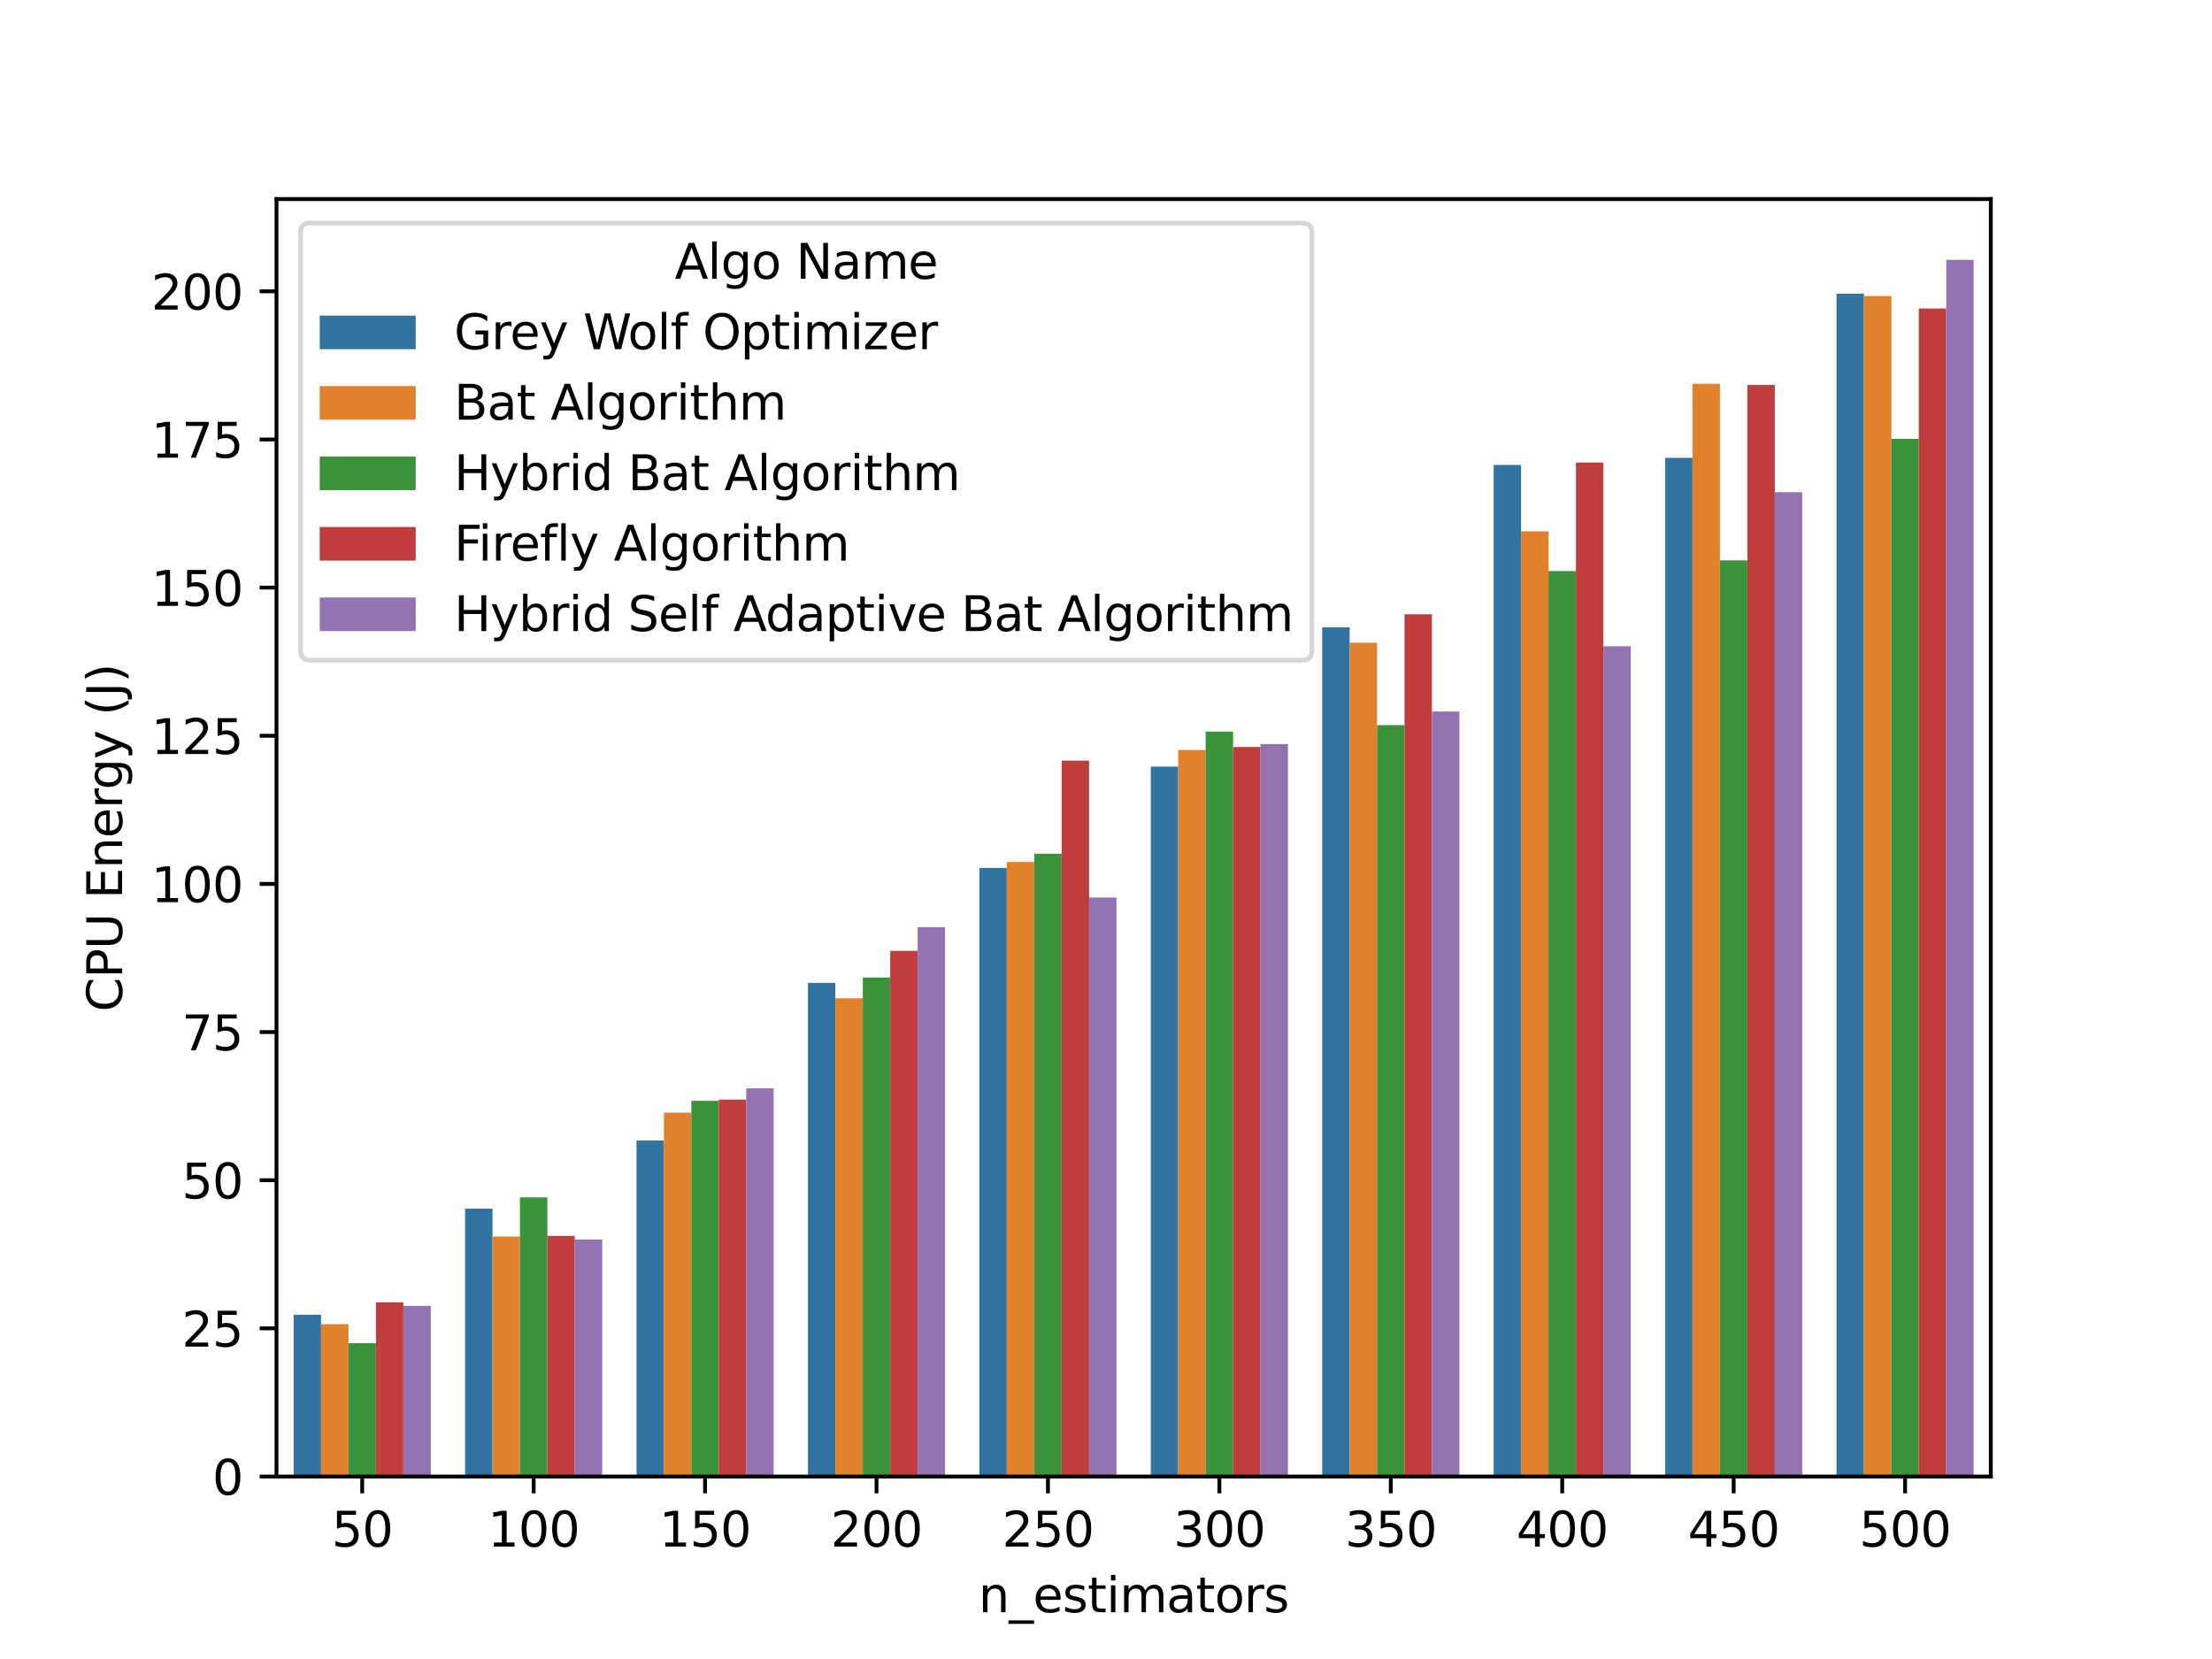 <?xml version="1.0" encoding="utf-8" standalone="no"?>
<!DOCTYPE svg PUBLIC "-//W3C//DTD SVG 1.1//EN"
  "http://www.w3.org/Graphics/SVG/1.1/DTD/svg11.dtd">
<svg xmlns:xlink="http://www.w3.org/1999/xlink" width="460.8pt" height="345.6pt" viewBox="0 0 460.8 345.6" xmlns="http://www.w3.org/2000/svg" version="1.1">
 <defs>
  <style type="text/css">*{stroke-linejoin: round; stroke-linecap: butt}</style>
 </defs>
 <g id="figure_1">
  <g id="patch_1">
   <path d="M 0 345.6 
L 460.8 345.6 
L 460.8 0 
L 0 0 
z
" style="fill: #ffffff"/>
  </g>
  <g id="axes_1">
   <g id="patch_2">
    <path d="M 57.6 307.584 
L 414.72 307.584 
L 414.72 41.472 
L 57.6 41.472 
z
" style="fill: #ffffff"/>
   </g>
   <g id="patch_3">
    <path d="M 61.171 307.584 
L 66.885 307.584 
L 66.885 273.883 
L 61.171 273.883 
z
" clip-path="url(#pe32f6e8636)" style="fill: #3274a1"/>
   </g>
   <g id="patch_4">
    <path d="M 96.883 307.584 
L 102.597 307.584 
L 102.597 251.785 
L 96.883 251.785 
z
" clip-path="url(#pe32f6e8636)" style="fill: #3274a1"/>
   </g>
   <g id="patch_5">
    <path d="M 132.595 307.584 
L 138.309 307.584 
L 138.309 237.589 
L 132.595 237.589 
z
" clip-path="url(#pe32f6e8636)" style="fill: #3274a1"/>
   </g>
   <g id="patch_6">
    <path d="M 168.307 307.584 
L 174.021 307.584 
L 174.021 204.751 
L 168.307 204.751 
z
" clip-path="url(#pe32f6e8636)" style="fill: #3274a1"/>
   </g>
   <g id="patch_7">
    <path d="M 204.019 307.584 
L 209.733 307.584 
L 209.733 180.802 
L 204.019 180.802 
z
" clip-path="url(#pe32f6e8636)" style="fill: #3274a1"/>
   </g>
   <g id="patch_8">
    <path d="M 239.731 307.584 
L 245.445 307.584 
L 245.445 159.693 
L 239.731 159.693 
z
" clip-path="url(#pe32f6e8636)" style="fill: #3274a1"/>
   </g>
   <g id="patch_9">
    <path d="M 275.443 307.584 
L 281.157 307.584 
L 281.157 130.682 
L 275.443 130.682 
z
" clip-path="url(#pe32f6e8636)" style="fill: #3274a1"/>
   </g>
   <g id="patch_10">
    <path d="M 311.155 307.584 
L 316.869 307.584 
L 316.869 96.857 
L 311.155 96.857 
z
" clip-path="url(#pe32f6e8636)" style="fill: #3274a1"/>
   </g>
   <g id="patch_11">
    <path d="M 346.867 307.584 
L 352.581 307.584 
L 352.581 95.376 
L 346.867 95.376 
z
" clip-path="url(#pe32f6e8636)" style="fill: #3274a1"/>
   </g>
   <g id="patch_12">
    <path d="M 382.579 307.584 
L 388.293 307.584 
L 388.293 61.181 
L 382.579 61.181 
z
" clip-path="url(#pe32f6e8636)" style="fill: #3274a1"/>
   </g>
   <g id="patch_13">
    <path d="M 66.885 307.584 
L 72.599 307.584 
L 72.599 275.858 
L 66.885 275.858 
z
" clip-path="url(#pe32f6e8636)" style="fill: #e1812c"/>
   </g>
   <g id="patch_14">
    <path d="M 102.597 307.584 
L 108.311 307.584 
L 108.311 257.587 
L 102.597 257.587 
z
" clip-path="url(#pe32f6e8636)" style="fill: #e1812c"/>
   </g>
   <g id="patch_15">
    <path d="M 138.309 307.584 
L 144.023 307.584 
L 144.023 231.787 
L 138.309 231.787 
z
" clip-path="url(#pe32f6e8636)" style="fill: #e1812c"/>
   </g>
   <g id="patch_16">
    <path d="M 174.021 307.584 
L 179.735 307.584 
L 179.735 207.961 
L 174.021 207.961 
z
" clip-path="url(#pe32f6e8636)" style="fill: #e1812c"/>
   </g>
   <g id="patch_17">
    <path d="M 209.733 307.584 
L 215.447 307.584 
L 215.447 179.568 
L 209.733 179.568 
z
" clip-path="url(#pe32f6e8636)" style="fill: #e1812c"/>
   </g>
   <g id="patch_18">
    <path d="M 245.445 307.584 
L 251.159 307.584 
L 251.159 156.236 
L 245.445 156.236 
z
" clip-path="url(#pe32f6e8636)" style="fill: #e1812c"/>
   </g>
   <g id="patch_19">
    <path d="M 281.157 307.584 
L 286.871 307.584 
L 286.871 133.892 
L 281.157 133.892 
z
" clip-path="url(#pe32f6e8636)" style="fill: #e1812c"/>
   </g>
   <g id="patch_20">
    <path d="M 316.869 307.584 
L 322.583 307.584 
L 322.583 110.683 
L 316.869 110.683 
z
" clip-path="url(#pe32f6e8636)" style="fill: #e1812c"/>
   </g>
   <g id="patch_21">
    <path d="M 352.581 307.584 
L 358.295 307.584 
L 358.295 79.945 
L 352.581 79.945 
z
" clip-path="url(#pe32f6e8636)" style="fill: #e1812c"/>
   </g>
   <g id="patch_22">
    <path d="M 388.293 307.584 
L 394.007 307.584 
L 394.007 61.674 
L 388.293 61.674 
z
" clip-path="url(#pe32f6e8636)" style="fill: #e1812c"/>
   </g>
   <g id="patch_23">
    <path d="M 72.599 307.584 
L 78.313 307.584 
L 78.313 279.808 
L 72.599 279.808 
z
" clip-path="url(#pe32f6e8636)" style="fill: #3a923a"/>
   </g>
   <g id="patch_24">
    <path d="M 108.311 307.584 
L 114.025 307.584 
L 114.025 249.44 
L 108.311 249.44 
z
" clip-path="url(#pe32f6e8636)" style="fill: #3a923a"/>
   </g>
   <g id="patch_25">
    <path d="M 144.023 307.584 
L 149.737 307.584 
L 149.737 229.318 
L 144.023 229.318 
z
" clip-path="url(#pe32f6e8636)" style="fill: #3a923a"/>
   </g>
   <g id="patch_26">
    <path d="M 179.735 307.584 
L 185.449 307.584 
L 185.449 203.64 
L 179.735 203.64 
z
" clip-path="url(#pe32f6e8636)" style="fill: #3a923a"/>
   </g>
   <g id="patch_27">
    <path d="M 215.447 307.584 
L 221.161 307.584 
L 221.161 177.84 
L 215.447 177.84 
z
" clip-path="url(#pe32f6e8636)" style="fill: #3a923a"/>
   </g>
   <g id="patch_28">
    <path d="M 251.159 307.584 
L 256.873 307.584 
L 256.873 152.409 
L 251.159 152.409 
z
" clip-path="url(#pe32f6e8636)" style="fill: #3a923a"/>
   </g>
   <g id="patch_29">
    <path d="M 286.871 307.584 
L 292.585 307.584 
L 292.585 151.051 
L 286.871 151.051 
z
" clip-path="url(#pe32f6e8636)" style="fill: #3a923a"/>
   </g>
   <g id="patch_30">
    <path d="M 322.583 307.584 
L 328.297 307.584 
L 328.297 118.955 
L 322.583 118.955 
z
" clip-path="url(#pe32f6e8636)" style="fill: #3a923a"/>
   </g>
   <g id="patch_31">
    <path d="M 358.295 307.584 
L 364.009 307.584 
L 364.009 116.732 
L 358.295 116.732 
z
" clip-path="url(#pe32f6e8636)" style="fill: #3a923a"/>
   </g>
   <g id="patch_32">
    <path d="M 394.007 307.584 
L 399.721 307.584 
L 399.721 91.425 
L 394.007 91.425 
z
" clip-path="url(#pe32f6e8636)" style="fill: #3a923a"/>
   </g>
   <g id="patch_33">
    <path d="M 78.313 307.584 
L 84.027 307.584 
L 84.027 271.29 
L 78.313 271.29 
z
" clip-path="url(#pe32f6e8636)" style="fill: #c03d3e"/>
   </g>
   <g id="patch_34">
    <path d="M 114.025 307.584 
L 119.739 307.584 
L 119.739 257.464 
L 114.025 257.464 
z
" clip-path="url(#pe32f6e8636)" style="fill: #c03d3e"/>
   </g>
   <g id="patch_35">
    <path d="M 149.737 307.584 
L 155.451 307.584 
L 155.451 229.071 
L 149.737 229.071 
z
" clip-path="url(#pe32f6e8636)" style="fill: #c03d3e"/>
   </g>
   <g id="patch_36">
    <path d="M 185.449 307.584 
L 191.163 307.584 
L 191.163 198.085 
L 185.449 198.085 
z
" clip-path="url(#pe32f6e8636)" style="fill: #c03d3e"/>
   </g>
   <g id="patch_37">
    <path d="M 221.161 307.584 
L 226.875 307.584 
L 226.875 158.458 
L 221.161 158.458 
z
" clip-path="url(#pe32f6e8636)" style="fill: #c03d3e"/>
   </g>
   <g id="patch_38">
    <path d="M 256.873 307.584 
L 262.587 307.584 
L 262.587 155.619 
L 256.873 155.619 
z
" clip-path="url(#pe32f6e8636)" style="fill: #c03d3e"/>
   </g>
   <g id="patch_39">
    <path d="M 292.585 307.584 
L 298.299 307.584 
L 298.299 127.966 
L 292.585 127.966 
z
" clip-path="url(#pe32f6e8636)" style="fill: #c03d3e"/>
   </g>
   <g id="patch_40">
    <path d="M 328.297 307.584 
L 334.011 307.584 
L 334.011 96.363 
L 328.297 96.363 
z
" clip-path="url(#pe32f6e8636)" style="fill: #c03d3e"/>
   </g>
   <g id="patch_41">
    <path d="M 364.009 307.584 
L 369.723 307.584 
L 369.723 80.192 
L 364.009 80.192 
z
" clip-path="url(#pe32f6e8636)" style="fill: #c03d3e"/>
   </g>
   <g id="patch_42">
    <path d="M 399.721 307.584 
L 405.435 307.584 
L 405.435 64.267 
L 399.721 64.267 
z
" clip-path="url(#pe32f6e8636)" style="fill: #c03d3e"/>
   </g>
   <g id="patch_43">
    <path d="M 84.027 307.584 
L 89.741 307.584 
L 89.741 272.031 
L 84.027 272.031 
z
" clip-path="url(#pe32f6e8636)" style="fill: #9372b2"/>
   </g>
   <g id="patch_44">
    <path d="M 119.739 307.584 
L 125.453 307.584 
L 125.453 258.205 
L 119.739 258.205 
z
" clip-path="url(#pe32f6e8636)" style="fill: #9372b2"/>
   </g>
   <g id="patch_45">
    <path d="M 155.451 307.584 
L 161.165 307.584 
L 161.165 226.725 
L 155.451 226.725 
z
" clip-path="url(#pe32f6e8636)" style="fill: #9372b2"/>
   </g>
   <g id="patch_46">
    <path d="M 191.163 307.584 
L 196.877 307.584 
L 196.877 193.147 
L 191.163 193.147 
z
" clip-path="url(#pe32f6e8636)" style="fill: #9372b2"/>
   </g>
   <g id="patch_47">
    <path d="M 226.875 307.584 
L 232.589 307.584 
L 232.589 186.975 
L 226.875 186.975 
z
" clip-path="url(#pe32f6e8636)" style="fill: #9372b2"/>
   </g>
   <g id="patch_48">
    <path d="M 262.587 307.584 
L 268.301 307.584 
L 268.301 155.002 
L 262.587 155.002 
z
" clip-path="url(#pe32f6e8636)" style="fill: #9372b2"/>
   </g>
   <g id="patch_49">
    <path d="M 298.299 307.584 
L 304.013 307.584 
L 304.013 148.212 
L 298.299 148.212 
z
" clip-path="url(#pe32f6e8636)" style="fill: #9372b2"/>
   </g>
   <g id="patch_50">
    <path d="M 334.011 307.584 
L 339.725 307.584 
L 339.725 134.632 
L 334.011 134.632 
z
" clip-path="url(#pe32f6e8636)" style="fill: #9372b2"/>
   </g>
   <g id="patch_51">
    <path d="M 369.723 307.584 
L 375.437 307.584 
L 375.437 102.536 
L 369.723 102.536 
z
" clip-path="url(#pe32f6e8636)" style="fill: #9372b2"/>
   </g>
   <g id="patch_52">
    <path d="M 405.435 307.584 
L 411.149 307.584 
L 411.149 54.144 
L 405.435 54.144 
z
" clip-path="url(#pe32f6e8636)" style="fill: #9372b2"/>
   </g>
   <g id="matplotlib.axis_1">
    <g id="xtick_1">
     <g id="line2d_1">
      <defs>
       <path id="m58fee58231" d="M 0 0 
L 0 3.5 
" style="stroke: #000000; stroke-width: 0.8"/>
      </defs>
      <g>
       <use xlink:href="#m58fee58231" x="75.456" y="307.584" style="stroke: #000000; stroke-width: 0.8"/>
      </g>
     </g>
     <g id="text_1">
      <!-- 50 -->
      <g transform="translate(69.094 322.182)scale(0.1 -0.1)">
       <defs>
        <path id="DejaVuSans-35" d="M 691 4666 
L 3169 4666 
L 3169 4134 
L 1269 4134 
L 1269 2991 
Q 1406 3038 1543 3061 
Q 1681 3084 1819 3084 
Q 2600 3084 3056 2656 
Q 3513 2228 3513 1497 
Q 3513 744 3044 326 
Q 2575 -91 1722 -91 
Q 1428 -91 1123 -41 
Q 819 9 494 109 
L 494 744 
Q 775 591 1075 516 
Q 1375 441 1709 441 
Q 2250 441 2565 725 
Q 2881 1009 2881 1497 
Q 2881 1984 2565 2268 
Q 2250 2553 1709 2553 
Q 1456 2553 1204 2497 
Q 953 2441 691 2322 
L 691 4666 
z
" transform="scale(0.016)"/>
        <path id="DejaVuSans-30" d="M 2034 4250 
Q 1547 4250 1301 3770 
Q 1056 3291 1056 2328 
Q 1056 1369 1301 889 
Q 1547 409 2034 409 
Q 2525 409 2770 889 
Q 3016 1369 3016 2328 
Q 3016 3291 2770 3770 
Q 2525 4250 2034 4250 
z
M 2034 4750 
Q 2819 4750 3233 4129 
Q 3647 3509 3647 2328 
Q 3647 1150 3233 529 
Q 2819 -91 2034 -91 
Q 1250 -91 836 529 
Q 422 1150 422 2328 
Q 422 3509 836 4129 
Q 1250 4750 2034 4750 
z
" transform="scale(0.016)"/>
       </defs>
       <use xlink:href="#DejaVuSans-35"/>
       <use xlink:href="#DejaVuSans-30" x="63.623"/>
      </g>
     </g>
    </g>
    <g id="xtick_2">
     <g id="line2d_2">
      <g>
       <use xlink:href="#m58fee58231" x="111.168" y="307.584" style="stroke: #000000; stroke-width: 0.8"/>
      </g>
     </g>
     <g id="text_2">
      <!-- 100 -->
      <g transform="translate(101.624 322.182)scale(0.1 -0.1)">
       <defs>
        <path id="DejaVuSans-31" d="M 794 531 
L 1825 531 
L 1825 4091 
L 703 3866 
L 703 4441 
L 1819 4666 
L 2450 4666 
L 2450 531 
L 3481 531 
L 3481 0 
L 794 0 
L 794 531 
z
" transform="scale(0.016)"/>
       </defs>
       <use xlink:href="#DejaVuSans-31"/>
       <use xlink:href="#DejaVuSans-30" x="63.623"/>
       <use xlink:href="#DejaVuSans-30" x="127.246"/>
      </g>
     </g>
    </g>
    <g id="xtick_3">
     <g id="line2d_3">
      <g>
       <use xlink:href="#m58fee58231" x="146.88" y="307.584" style="stroke: #000000; stroke-width: 0.8"/>
      </g>
     </g>
     <g id="text_3">
      <!-- 150 -->
      <g transform="translate(137.336 322.182)scale(0.1 -0.1)">
       <use xlink:href="#DejaVuSans-31"/>
       <use xlink:href="#DejaVuSans-35" x="63.623"/>
       <use xlink:href="#DejaVuSans-30" x="127.246"/>
      </g>
     </g>
    </g>
    <g id="xtick_4">
     <g id="line2d_4">
      <g>
       <use xlink:href="#m58fee58231" x="182.592" y="307.584" style="stroke: #000000; stroke-width: 0.8"/>
      </g>
     </g>
     <g id="text_4">
      <!-- 200 -->
      <g transform="translate(173.048 322.182)scale(0.1 -0.1)">
       <defs>
        <path id="DejaVuSans-32" d="M 1228 531 
L 3431 531 
L 3431 0 
L 469 0 
L 469 531 
Q 828 903 1448 1529 
Q 2069 2156 2228 2338 
Q 2531 2678 2651 2914 
Q 2772 3150 2772 3378 
Q 2772 3750 2511 3984 
Q 2250 4219 1831 4219 
Q 1534 4219 1204 4116 
Q 875 4013 500 3803 
L 500 4441 
Q 881 4594 1212 4672 
Q 1544 4750 1819 4750 
Q 2544 4750 2975 4387 
Q 3406 4025 3406 3419 
Q 3406 3131 3298 2873 
Q 3191 2616 2906 2266 
Q 2828 2175 2409 1742 
Q 1991 1309 1228 531 
z
" transform="scale(0.016)"/>
       </defs>
       <use xlink:href="#DejaVuSans-32"/>
       <use xlink:href="#DejaVuSans-30" x="63.623"/>
       <use xlink:href="#DejaVuSans-30" x="127.246"/>
      </g>
     </g>
    </g>
    <g id="xtick_5">
     <g id="line2d_5">
      <g>
       <use xlink:href="#m58fee58231" x="218.304" y="307.584" style="stroke: #000000; stroke-width: 0.8"/>
      </g>
     </g>
     <g id="text_5">
      <!-- 250 -->
      <g transform="translate(208.76 322.182)scale(0.1 -0.1)">
       <use xlink:href="#DejaVuSans-32"/>
       <use xlink:href="#DejaVuSans-35" x="63.623"/>
       <use xlink:href="#DejaVuSans-30" x="127.246"/>
      </g>
     </g>
    </g>
    <g id="xtick_6">
     <g id="line2d_6">
      <g>
       <use xlink:href="#m58fee58231" x="254.016" y="307.584" style="stroke: #000000; stroke-width: 0.8"/>
      </g>
     </g>
     <g id="text_6">
      <!-- 300 -->
      <g transform="translate(244.472 322.182)scale(0.1 -0.1)">
       <defs>
        <path id="DejaVuSans-33" d="M 2597 2516 
Q 3050 2419 3304 2112 
Q 3559 1806 3559 1356 
Q 3559 666 3084 287 
Q 2609 -91 1734 -91 
Q 1441 -91 1130 -33 
Q 819 25 488 141 
L 488 750 
Q 750 597 1062 519 
Q 1375 441 1716 441 
Q 2309 441 2620 675 
Q 2931 909 2931 1356 
Q 2931 1769 2642 2001 
Q 2353 2234 1838 2234 
L 1294 2234 
L 1294 2753 
L 1863 2753 
Q 2328 2753 2575 2939 
Q 2822 3125 2822 3475 
Q 2822 3834 2567 4026 
Q 2313 4219 1838 4219 
Q 1578 4219 1281 4162 
Q 984 4106 628 3988 
L 628 4550 
Q 988 4650 1302 4700 
Q 1616 4750 1894 4750 
Q 2613 4750 3031 4423 
Q 3450 4097 3450 3541 
Q 3450 3153 3228 2886 
Q 3006 2619 2597 2516 
z
" transform="scale(0.016)"/>
       </defs>
       <use xlink:href="#DejaVuSans-33"/>
       <use xlink:href="#DejaVuSans-30" x="63.623"/>
       <use xlink:href="#DejaVuSans-30" x="127.246"/>
      </g>
     </g>
    </g>
    <g id="xtick_7">
     <g id="line2d_7">
      <g>
       <use xlink:href="#m58fee58231" x="289.728" y="307.584" style="stroke: #000000; stroke-width: 0.8"/>
      </g>
     </g>
     <g id="text_7">
      <!-- 350 -->
      <g transform="translate(280.184 322.182)scale(0.1 -0.1)">
       <use xlink:href="#DejaVuSans-33"/>
       <use xlink:href="#DejaVuSans-35" x="63.623"/>
       <use xlink:href="#DejaVuSans-30" x="127.246"/>
      </g>
     </g>
    </g>
    <g id="xtick_8">
     <g id="line2d_8">
      <g>
       <use xlink:href="#m58fee58231" x="325.44" y="307.584" style="stroke: #000000; stroke-width: 0.8"/>
      </g>
     </g>
     <g id="text_8">
      <!-- 400 -->
      <g transform="translate(315.896 322.182)scale(0.1 -0.1)">
       <defs>
        <path id="DejaVuSans-34" d="M 2419 4116 
L 825 1625 
L 2419 1625 
L 2419 4116 
z
M 2253 4666 
L 3047 4666 
L 3047 1625 
L 3713 1625 
L 3713 1100 
L 3047 1100 
L 3047 0 
L 2419 0 
L 2419 1100 
L 313 1100 
L 313 1709 
L 2253 4666 
z
" transform="scale(0.016)"/>
       </defs>
       <use xlink:href="#DejaVuSans-34"/>
       <use xlink:href="#DejaVuSans-30" x="63.623"/>
       <use xlink:href="#DejaVuSans-30" x="127.246"/>
      </g>
     </g>
    </g>
    <g id="xtick_9">
     <g id="line2d_9">
      <g>
       <use xlink:href="#m58fee58231" x="361.152" y="307.584" style="stroke: #000000; stroke-width: 0.8"/>
      </g>
     </g>
     <g id="text_9">
      <!-- 450 -->
      <g transform="translate(351.608 322.182)scale(0.1 -0.1)">
       <use xlink:href="#DejaVuSans-34"/>
       <use xlink:href="#DejaVuSans-35" x="63.623"/>
       <use xlink:href="#DejaVuSans-30" x="127.246"/>
      </g>
     </g>
    </g>
    <g id="xtick_10">
     <g id="line2d_10">
      <g>
       <use xlink:href="#m58fee58231" x="396.864" y="307.584" style="stroke: #000000; stroke-width: 0.8"/>
      </g>
     </g>
     <g id="text_10">
      <!-- 500 -->
      <g transform="translate(387.32 322.182)scale(0.1 -0.1)">
       <use xlink:href="#DejaVuSans-35"/>
       <use xlink:href="#DejaVuSans-30" x="63.623"/>
       <use xlink:href="#DejaVuSans-30" x="127.246"/>
      </g>
     </g>
    </g>
    <g id="text_11">
     <!-- n_estimators -->
     <g transform="translate(203.847 335.861)scale(0.1 -0.1)">
      <defs>
       <path id="DejaVuSans-6e" d="M 3513 2113 
L 3513 0 
L 2938 0 
L 2938 2094 
Q 2938 2591 2744 2837 
Q 2550 3084 2163 3084 
Q 1697 3084 1428 2787 
Q 1159 2491 1159 1978 
L 1159 0 
L 581 0 
L 581 3500 
L 1159 3500 
L 1159 2956 
Q 1366 3272 1645 3428 
Q 1925 3584 2291 3584 
Q 2894 3584 3203 3211 
Q 3513 2838 3513 2113 
z
" transform="scale(0.016)"/>
       <path id="DejaVuSans-5f" d="M 3263 -1063 
L 3263 -1509 
L -63 -1509 
L -63 -1063 
L 3263 -1063 
z
" transform="scale(0.016)"/>
       <path id="DejaVuSans-65" d="M 3597 1894 
L 3597 1613 
L 953 1613 
Q 991 1019 1311 708 
Q 1631 397 2203 397 
Q 2534 397 2845 478 
Q 3156 559 3463 722 
L 3463 178 
Q 3153 47 2828 -22 
Q 2503 -91 2169 -91 
Q 1331 -91 842 396 
Q 353 884 353 1716 
Q 353 2575 817 3079 
Q 1281 3584 2069 3584 
Q 2775 3584 3186 3129 
Q 3597 2675 3597 1894 
z
M 3022 2063 
Q 3016 2534 2758 2815 
Q 2500 3097 2075 3097 
Q 1594 3097 1305 2825 
Q 1016 2553 972 2059 
L 3022 2063 
z
" transform="scale(0.016)"/>
       <path id="DejaVuSans-73" d="M 2834 3397 
L 2834 2853 
Q 2591 2978 2328 3040 
Q 2066 3103 1784 3103 
Q 1356 3103 1142 2972 
Q 928 2841 928 2578 
Q 928 2378 1081 2264 
Q 1234 2150 1697 2047 
L 1894 2003 
Q 2506 1872 2764 1633 
Q 3022 1394 3022 966 
Q 3022 478 2636 193 
Q 2250 -91 1575 -91 
Q 1294 -91 989 -36 
Q 684 19 347 128 
L 347 722 
Q 666 556 975 473 
Q 1284 391 1588 391 
Q 1994 391 2212 530 
Q 2431 669 2431 922 
Q 2431 1156 2273 1281 
Q 2116 1406 1581 1522 
L 1381 1569 
Q 847 1681 609 1914 
Q 372 2147 372 2553 
Q 372 3047 722 3315 
Q 1072 3584 1716 3584 
Q 2034 3584 2315 3537 
Q 2597 3491 2834 3397 
z
" transform="scale(0.016)"/>
       <path id="DejaVuSans-74" d="M 1172 4494 
L 1172 3500 
L 2356 3500 
L 2356 3053 
L 1172 3053 
L 1172 1153 
Q 1172 725 1289 603 
Q 1406 481 1766 481 
L 2356 481 
L 2356 0 
L 1766 0 
Q 1100 0 847 248 
Q 594 497 594 1153 
L 594 3053 
L 172 3053 
L 172 3500 
L 594 3500 
L 594 4494 
L 1172 4494 
z
" transform="scale(0.016)"/>
       <path id="DejaVuSans-69" d="M 603 3500 
L 1178 3500 
L 1178 0 
L 603 0 
L 603 3500 
z
M 603 4863 
L 1178 4863 
L 1178 4134 
L 603 4134 
L 603 4863 
z
" transform="scale(0.016)"/>
       <path id="DejaVuSans-6d" d="M 3328 2828 
Q 3544 3216 3844 3400 
Q 4144 3584 4550 3584 
Q 5097 3584 5394 3201 
Q 5691 2819 5691 2113 
L 5691 0 
L 5113 0 
L 5113 2094 
Q 5113 2597 4934 2840 
Q 4756 3084 4391 3084 
Q 3944 3084 3684 2787 
Q 3425 2491 3425 1978 
L 3425 0 
L 2847 0 
L 2847 2094 
Q 2847 2600 2669 2842 
Q 2491 3084 2119 3084 
Q 1678 3084 1418 2786 
Q 1159 2488 1159 1978 
L 1159 0 
L 581 0 
L 581 3500 
L 1159 3500 
L 1159 2956 
Q 1356 3278 1631 3431 
Q 1906 3584 2284 3584 
Q 2666 3584 2933 3390 
Q 3200 3197 3328 2828 
z
" transform="scale(0.016)"/>
       <path id="DejaVuSans-61" d="M 2194 1759 
Q 1497 1759 1228 1600 
Q 959 1441 959 1056 
Q 959 750 1161 570 
Q 1363 391 1709 391 
Q 2188 391 2477 730 
Q 2766 1069 2766 1631 
L 2766 1759 
L 2194 1759 
z
M 3341 1997 
L 3341 0 
L 2766 0 
L 2766 531 
Q 2569 213 2275 61 
Q 1981 -91 1556 -91 
Q 1019 -91 701 211 
Q 384 513 384 1019 
Q 384 1609 779 1909 
Q 1175 2209 1959 2209 
L 2766 2209 
L 2766 2266 
Q 2766 2663 2505 2880 
Q 2244 3097 1772 3097 
Q 1472 3097 1187 3025 
Q 903 2953 641 2809 
L 641 3341 
Q 956 3463 1253 3523 
Q 1550 3584 1831 3584 
Q 2591 3584 2966 3190 
Q 3341 2797 3341 1997 
z
" transform="scale(0.016)"/>
       <path id="DejaVuSans-6f" d="M 1959 3097 
Q 1497 3097 1228 2736 
Q 959 2375 959 1747 
Q 959 1119 1226 758 
Q 1494 397 1959 397 
Q 2419 397 2687 759 
Q 2956 1122 2956 1747 
Q 2956 2369 2687 2733 
Q 2419 3097 1959 3097 
z
M 1959 3584 
Q 2709 3584 3137 3096 
Q 3566 2609 3566 1747 
Q 3566 888 3137 398 
Q 2709 -91 1959 -91 
Q 1206 -91 779 398 
Q 353 888 353 1747 
Q 353 2609 779 3096 
Q 1206 3584 1959 3584 
z
" transform="scale(0.016)"/>
       <path id="DejaVuSans-72" d="M 2631 2963 
Q 2534 3019 2420 3045 
Q 2306 3072 2169 3072 
Q 1681 3072 1420 2755 
Q 1159 2438 1159 1844 
L 1159 0 
L 581 0 
L 581 3500 
L 1159 3500 
L 1159 2956 
Q 1341 3275 1631 3429 
Q 1922 3584 2338 3584 
Q 2397 3584 2469 3576 
Q 2541 3569 2628 3553 
L 2631 2963 
z
" transform="scale(0.016)"/>
      </defs>
      <use xlink:href="#DejaVuSans-6e"/>
      <use xlink:href="#DejaVuSans-5f" x="63.379"/>
      <use xlink:href="#DejaVuSans-65" x="113.379"/>
      <use xlink:href="#DejaVuSans-73" x="174.902"/>
      <use xlink:href="#DejaVuSans-74" x="227.002"/>
      <use xlink:href="#DejaVuSans-69" x="266.211"/>
      <use xlink:href="#DejaVuSans-6d" x="293.994"/>
      <use xlink:href="#DejaVuSans-61" x="391.406"/>
      <use xlink:href="#DejaVuSans-74" x="452.686"/>
      <use xlink:href="#DejaVuSans-6f" x="491.895"/>
      <use xlink:href="#DejaVuSans-72" x="553.076"/>
      <use xlink:href="#DejaVuSans-73" x="594.189"/>
     </g>
    </g>
   </g>
   <g id="matplotlib.axis_2">
    <g id="ytick_1">
     <g id="line2d_11">
      <defs>
       <path id="m7d01e521cf" d="M 0 0 
L -3.5 0 
" style="stroke: #000000; stroke-width: 0.8"/>
      </defs>
      <g>
       <use xlink:href="#m7d01e521cf" x="57.6" y="307.584" style="stroke: #000000; stroke-width: 0.8"/>
      </g>
     </g>
     <g id="text_12">
      <!-- 0 -->
      <g transform="translate(44.237 311.383)scale(0.1 -0.1)">
       <use xlink:href="#DejaVuSans-30"/>
      </g>
     </g>
    </g>
    <g id="ytick_2">
     <g id="line2d_12">
      <g>
       <use xlink:href="#m7d01e521cf" x="57.6" y="276.722" style="stroke: #000000; stroke-width: 0.8"/>
      </g>
     </g>
     <g id="text_13">
      <!-- 25 -->
      <g transform="translate(37.875 280.521)scale(0.1 -0.1)">
       <use xlink:href="#DejaVuSans-32"/>
       <use xlink:href="#DejaVuSans-35" x="63.623"/>
      </g>
     </g>
    </g>
    <g id="ytick_3">
     <g id="line2d_13">
      <g>
       <use xlink:href="#m7d01e521cf" x="57.6" y="245.86" style="stroke: #000000; stroke-width: 0.8"/>
      </g>
     </g>
     <g id="text_14">
      <!-- 50 -->
      <g transform="translate(37.875 249.659)scale(0.1 -0.1)">
       <use xlink:href="#DejaVuSans-35"/>
       <use xlink:href="#DejaVuSans-30" x="63.623"/>
      </g>
     </g>
    </g>
    <g id="ytick_4">
     <g id="line2d_14">
      <g>
       <use xlink:href="#m7d01e521cf" x="57.6" y="214.998" style="stroke: #000000; stroke-width: 0.8"/>
      </g>
     </g>
     <g id="text_15">
      <!-- 75 -->
      <g transform="translate(37.875 218.797)scale(0.1 -0.1)">
       <defs>
        <path id="DejaVuSans-37" d="M 525 4666 
L 3525 4666 
L 3525 4397 
L 1831 0 
L 1172 0 
L 2766 4134 
L 525 4134 
L 525 4666 
z
" transform="scale(0.016)"/>
       </defs>
       <use xlink:href="#DejaVuSans-37"/>
       <use xlink:href="#DejaVuSans-35" x="63.623"/>
      </g>
     </g>
    </g>
    <g id="ytick_5">
     <g id="line2d_15">
      <g>
       <use xlink:href="#m7d01e521cf" x="57.6" y="184.135" style="stroke: #000000; stroke-width: 0.8"/>
      </g>
     </g>
     <g id="text_16">
      <!-- 100 -->
      <g transform="translate(31.512 187.935)scale(0.1 -0.1)">
       <use xlink:href="#DejaVuSans-31"/>
       <use xlink:href="#DejaVuSans-30" x="63.623"/>
       <use xlink:href="#DejaVuSans-30" x="127.246"/>
      </g>
     </g>
    </g>
    <g id="ytick_6">
     <g id="line2d_16">
      <g>
       <use xlink:href="#m7d01e521cf" x="57.6" y="153.273" style="stroke: #000000; stroke-width: 0.8"/>
      </g>
     </g>
     <g id="text_17">
      <!-- 125 -->
      <g transform="translate(31.512 157.072)scale(0.1 -0.1)">
       <use xlink:href="#DejaVuSans-31"/>
       <use xlink:href="#DejaVuSans-32" x="63.623"/>
       <use xlink:href="#DejaVuSans-35" x="127.246"/>
      </g>
     </g>
    </g>
    <g id="ytick_7">
     <g id="line2d_17">
      <g>
       <use xlink:href="#m7d01e521cf" x="57.6" y="122.411" style="stroke: #000000; stroke-width: 0.8"/>
      </g>
     </g>
     <g id="text_18">
      <!-- 150 -->
      <g transform="translate(31.512 126.21)scale(0.1 -0.1)">
       <use xlink:href="#DejaVuSans-31"/>
       <use xlink:href="#DejaVuSans-35" x="63.623"/>
       <use xlink:href="#DejaVuSans-30" x="127.246"/>
      </g>
     </g>
    </g>
    <g id="ytick_8">
     <g id="line2d_18">
      <g>
       <use xlink:href="#m7d01e521cf" x="57.6" y="91.549" style="stroke: #000000; stroke-width: 0.8"/>
      </g>
     </g>
     <g id="text_19">
      <!-- 175 -->
      <g transform="translate(31.512 95.348)scale(0.1 -0.1)">
       <use xlink:href="#DejaVuSans-31"/>
       <use xlink:href="#DejaVuSans-37" x="63.623"/>
       <use xlink:href="#DejaVuSans-35" x="127.246"/>
      </g>
     </g>
    </g>
    <g id="ytick_9">
     <g id="line2d_19">
      <g>
       <use xlink:href="#m7d01e521cf" x="57.6" y="60.687" style="stroke: #000000; stroke-width: 0.8"/>
      </g>
     </g>
     <g id="text_20">
      <!-- 200 -->
      <g transform="translate(31.512 64.486)scale(0.1 -0.1)">
       <use xlink:href="#DejaVuSans-32"/>
       <use xlink:href="#DejaVuSans-30" x="63.623"/>
       <use xlink:href="#DejaVuSans-30" x="127.246"/>
      </g>
     </g>
    </g>
    <g id="text_21">
     <!-- CPU Energy (J) -->
     <g transform="translate(25.433 210.755)rotate(-90)scale(0.1 -0.1)">
      <defs>
       <path id="DejaVuSans-43" d="M 4122 4306 
L 4122 3641 
Q 3803 3938 3442 4084 
Q 3081 4231 2675 4231 
Q 1875 4231 1450 3742 
Q 1025 3253 1025 2328 
Q 1025 1406 1450 917 
Q 1875 428 2675 428 
Q 3081 428 3442 575 
Q 3803 722 4122 1019 
L 4122 359 
Q 3791 134 3420 21 
Q 3050 -91 2638 -91 
Q 1578 -91 968 557 
Q 359 1206 359 2328 
Q 359 3453 968 4101 
Q 1578 4750 2638 4750 
Q 3056 4750 3426 4639 
Q 3797 4528 4122 4306 
z
" transform="scale(0.016)"/>
       <path id="DejaVuSans-50" d="M 1259 4147 
L 1259 2394 
L 2053 2394 
Q 2494 2394 2734 2622 
Q 2975 2850 2975 3272 
Q 2975 3691 2734 3919 
Q 2494 4147 2053 4147 
L 1259 4147 
z
M 628 4666 
L 2053 4666 
Q 2838 4666 3239 4311 
Q 3641 3956 3641 3272 
Q 3641 2581 3239 2228 
Q 2838 1875 2053 1875 
L 1259 1875 
L 1259 0 
L 628 0 
L 628 4666 
z
" transform="scale(0.016)"/>
       <path id="DejaVuSans-55" d="M 556 4666 
L 1191 4666 
L 1191 1831 
Q 1191 1081 1462 751 
Q 1734 422 2344 422 
Q 2950 422 3222 751 
Q 3494 1081 3494 1831 
L 3494 4666 
L 4128 4666 
L 4128 1753 
Q 4128 841 3676 375 
Q 3225 -91 2344 -91 
Q 1459 -91 1007 375 
Q 556 841 556 1753 
L 556 4666 
z
" transform="scale(0.016)"/>
       <path id="DejaVuSans-20" transform="scale(0.016)"/>
       <path id="DejaVuSans-45" d="M 628 4666 
L 3578 4666 
L 3578 4134 
L 1259 4134 
L 1259 2753 
L 3481 2753 
L 3481 2222 
L 1259 2222 
L 1259 531 
L 3634 531 
L 3634 0 
L 628 0 
L 628 4666 
z
" transform="scale(0.016)"/>
       <path id="DejaVuSans-67" d="M 2906 1791 
Q 2906 2416 2648 2759 
Q 2391 3103 1925 3103 
Q 1463 3103 1205 2759 
Q 947 2416 947 1791 
Q 947 1169 1205 825 
Q 1463 481 1925 481 
Q 2391 481 2648 825 
Q 2906 1169 2906 1791 
z
M 3481 434 
Q 3481 -459 3084 -895 
Q 2688 -1331 1869 -1331 
Q 1566 -1331 1297 -1286 
Q 1028 -1241 775 -1147 
L 775 -588 
Q 1028 -725 1275 -790 
Q 1522 -856 1778 -856 
Q 2344 -856 2625 -561 
Q 2906 -266 2906 331 
L 2906 616 
Q 2728 306 2450 153 
Q 2172 0 1784 0 
Q 1141 0 747 490 
Q 353 981 353 1791 
Q 353 2603 747 3093 
Q 1141 3584 1784 3584 
Q 2172 3584 2450 3431 
Q 2728 3278 2906 2969 
L 2906 3500 
L 3481 3500 
L 3481 434 
z
" transform="scale(0.016)"/>
       <path id="DejaVuSans-79" d="M 2059 -325 
Q 1816 -950 1584 -1140 
Q 1353 -1331 966 -1331 
L 506 -1331 
L 506 -850 
L 844 -850 
Q 1081 -850 1212 -737 
Q 1344 -625 1503 -206 
L 1606 56 
L 191 3500 
L 800 3500 
L 1894 763 
L 2988 3500 
L 3597 3500 
L 2059 -325 
z
" transform="scale(0.016)"/>
       <path id="DejaVuSans-28" d="M 1984 4856 
Q 1566 4138 1362 3434 
Q 1159 2731 1159 2009 
Q 1159 1288 1364 580 
Q 1569 -128 1984 -844 
L 1484 -844 
Q 1016 -109 783 600 
Q 550 1309 550 2009 
Q 550 2706 781 3412 
Q 1013 4119 1484 4856 
L 1984 4856 
z
" transform="scale(0.016)"/>
       <path id="DejaVuSans-4a" d="M 628 4666 
L 1259 4666 
L 1259 325 
Q 1259 -519 939 -900 
Q 619 -1281 -91 -1281 
L -331 -1281 
L -331 -750 
L -134 -750 
Q 284 -750 456 -515 
Q 628 -281 628 325 
L 628 4666 
z
" transform="scale(0.016)"/>
       <path id="DejaVuSans-29" d="M 513 4856 
L 1013 4856 
Q 1481 4119 1714 3412 
Q 1947 2706 1947 2009 
Q 1947 1309 1714 600 
Q 1481 -109 1013 -844 
L 513 -844 
Q 928 -128 1133 580 
Q 1338 1288 1338 2009 
Q 1338 2731 1133 3434 
Q 928 4138 513 4856 
z
" transform="scale(0.016)"/>
      </defs>
      <use xlink:href="#DejaVuSans-43"/>
      <use xlink:href="#DejaVuSans-50" x="69.824"/>
      <use xlink:href="#DejaVuSans-55" x="130.127"/>
      <use xlink:href="#DejaVuSans-20" x="203.32"/>
      <use xlink:href="#DejaVuSans-45" x="235.107"/>
      <use xlink:href="#DejaVuSans-6e" x="298.291"/>
      <use xlink:href="#DejaVuSans-65" x="361.67"/>
      <use xlink:href="#DejaVuSans-72" x="423.193"/>
      <use xlink:href="#DejaVuSans-67" x="462.557"/>
      <use xlink:href="#DejaVuSans-79" x="526.033"/>
      <use xlink:href="#DejaVuSans-20" x="585.213"/>
      <use xlink:href="#DejaVuSans-28" x="617"/>
      <use xlink:href="#DejaVuSans-4a" x="656.014"/>
      <use xlink:href="#DejaVuSans-29" x="685.506"/>
     </g>
    </g>
   </g>
   <g id="line2d_20">
    <path clip-path="url(#pe32f6e8636)" style="fill: none; stroke: #424242; stroke-width: 2.7; stroke-linecap: square"/>
   </g>
   <g id="line2d_21">
    <path clip-path="url(#pe32f6e8636)" style="fill: none; stroke: #424242; stroke-width: 2.7; stroke-linecap: square"/>
   </g>
   <g id="line2d_22">
    <path clip-path="url(#pe32f6e8636)" style="fill: none; stroke: #424242; stroke-width: 2.7; stroke-linecap: square"/>
   </g>
   <g id="line2d_23">
    <path clip-path="url(#pe32f6e8636)" style="fill: none; stroke: #424242; stroke-width: 2.7; stroke-linecap: square"/>
   </g>
   <g id="line2d_24">
    <path clip-path="url(#pe32f6e8636)" style="fill: none; stroke: #424242; stroke-width: 2.7; stroke-linecap: square"/>
   </g>
   <g id="line2d_25">
    <path clip-path="url(#pe32f6e8636)" style="fill: none; stroke: #424242; stroke-width: 2.7; stroke-linecap: square"/>
   </g>
   <g id="line2d_26">
    <path clip-path="url(#pe32f6e8636)" style="fill: none; stroke: #424242; stroke-width: 2.7; stroke-linecap: square"/>
   </g>
   <g id="line2d_27">
    <path clip-path="url(#pe32f6e8636)" style="fill: none; stroke: #424242; stroke-width: 2.7; stroke-linecap: square"/>
   </g>
   <g id="line2d_28">
    <path clip-path="url(#pe32f6e8636)" style="fill: none; stroke: #424242; stroke-width: 2.7; stroke-linecap: square"/>
   </g>
   <g id="line2d_29">
    <path clip-path="url(#pe32f6e8636)" style="fill: none; stroke: #424242; stroke-width: 2.7; stroke-linecap: square"/>
   </g>
   <g id="line2d_30">
    <path clip-path="url(#pe32f6e8636)" style="fill: none; stroke: #424242; stroke-width: 2.7; stroke-linecap: square"/>
   </g>
   <g id="line2d_31">
    <path clip-path="url(#pe32f6e8636)" style="fill: none; stroke: #424242; stroke-width: 2.7; stroke-linecap: square"/>
   </g>
   <g id="line2d_32">
    <path clip-path="url(#pe32f6e8636)" style="fill: none; stroke: #424242; stroke-width: 2.7; stroke-linecap: square"/>
   </g>
   <g id="line2d_33">
    <path clip-path="url(#pe32f6e8636)" style="fill: none; stroke: #424242; stroke-width: 2.7; stroke-linecap: square"/>
   </g>
   <g id="line2d_34">
    <path clip-path="url(#pe32f6e8636)" style="fill: none; stroke: #424242; stroke-width: 2.7; stroke-linecap: square"/>
   </g>
   <g id="line2d_35">
    <path clip-path="url(#pe32f6e8636)" style="fill: none; stroke: #424242; stroke-width: 2.7; stroke-linecap: square"/>
   </g>
   <g id="line2d_36">
    <path clip-path="url(#pe32f6e8636)" style="fill: none; stroke: #424242; stroke-width: 2.7; stroke-linecap: square"/>
   </g>
   <g id="line2d_37">
    <path clip-path="url(#pe32f6e8636)" style="fill: none; stroke: #424242; stroke-width: 2.7; stroke-linecap: square"/>
   </g>
   <g id="line2d_38">
    <path clip-path="url(#pe32f6e8636)" style="fill: none; stroke: #424242; stroke-width: 2.7; stroke-linecap: square"/>
   </g>
   <g id="line2d_39">
    <path clip-path="url(#pe32f6e8636)" style="fill: none; stroke: #424242; stroke-width: 2.7; stroke-linecap: square"/>
   </g>
   <g id="line2d_40">
    <path clip-path="url(#pe32f6e8636)" style="fill: none; stroke: #424242; stroke-width: 2.7; stroke-linecap: square"/>
   </g>
   <g id="line2d_41">
    <path clip-path="url(#pe32f6e8636)" style="fill: none; stroke: #424242; stroke-width: 2.7; stroke-linecap: square"/>
   </g>
   <g id="line2d_42">
    <path clip-path="url(#pe32f6e8636)" style="fill: none; stroke: #424242; stroke-width: 2.7; stroke-linecap: square"/>
   </g>
   <g id="line2d_43">
    <path clip-path="url(#pe32f6e8636)" style="fill: none; stroke: #424242; stroke-width: 2.7; stroke-linecap: square"/>
   </g>
   <g id="line2d_44">
    <path clip-path="url(#pe32f6e8636)" style="fill: none; stroke: #424242; stroke-width: 2.7; stroke-linecap: square"/>
   </g>
   <g id="line2d_45">
    <path clip-path="url(#pe32f6e8636)" style="fill: none; stroke: #424242; stroke-width: 2.7; stroke-linecap: square"/>
   </g>
   <g id="line2d_46">
    <path clip-path="url(#pe32f6e8636)" style="fill: none; stroke: #424242; stroke-width: 2.7; stroke-linecap: square"/>
   </g>
   <g id="line2d_47">
    <path clip-path="url(#pe32f6e8636)" style="fill: none; stroke: #424242; stroke-width: 2.7; stroke-linecap: square"/>
   </g>
   <g id="line2d_48">
    <path clip-path="url(#pe32f6e8636)" style="fill: none; stroke: #424242; stroke-width: 2.7; stroke-linecap: square"/>
   </g>
   <g id="line2d_49">
    <path clip-path="url(#pe32f6e8636)" style="fill: none; stroke: #424242; stroke-width: 2.7; stroke-linecap: square"/>
   </g>
   <g id="line2d_50">
    <path clip-path="url(#pe32f6e8636)" style="fill: none; stroke: #424242; stroke-width: 2.7; stroke-linecap: square"/>
   </g>
   <g id="line2d_51">
    <path clip-path="url(#pe32f6e8636)" style="fill: none; stroke: #424242; stroke-width: 2.7; stroke-linecap: square"/>
   </g>
   <g id="line2d_52">
    <path clip-path="url(#pe32f6e8636)" style="fill: none; stroke: #424242; stroke-width: 2.7; stroke-linecap: square"/>
   </g>
   <g id="line2d_53">
    <path clip-path="url(#pe32f6e8636)" style="fill: none; stroke: #424242; stroke-width: 2.7; stroke-linecap: square"/>
   </g>
   <g id="line2d_54">
    <path clip-path="url(#pe32f6e8636)" style="fill: none; stroke: #424242; stroke-width: 2.7; stroke-linecap: square"/>
   </g>
   <g id="line2d_55">
    <path clip-path="url(#pe32f6e8636)" style="fill: none; stroke: #424242; stroke-width: 2.7; stroke-linecap: square"/>
   </g>
   <g id="line2d_56">
    <path clip-path="url(#pe32f6e8636)" style="fill: none; stroke: #424242; stroke-width: 2.7; stroke-linecap: square"/>
   </g>
   <g id="line2d_57">
    <path clip-path="url(#pe32f6e8636)" style="fill: none; stroke: #424242; stroke-width: 2.7; stroke-linecap: square"/>
   </g>
   <g id="line2d_58">
    <path clip-path="url(#pe32f6e8636)" style="fill: none; stroke: #424242; stroke-width: 2.7; stroke-linecap: square"/>
   </g>
   <g id="line2d_59">
    <path clip-path="url(#pe32f6e8636)" style="fill: none; stroke: #424242; stroke-width: 2.7; stroke-linecap: square"/>
   </g>
   <g id="line2d_60">
    <path clip-path="url(#pe32f6e8636)" style="fill: none; stroke: #424242; stroke-width: 2.7; stroke-linecap: square"/>
   </g>
   <g id="line2d_61">
    <path clip-path="url(#pe32f6e8636)" style="fill: none; stroke: #424242; stroke-width: 2.7; stroke-linecap: square"/>
   </g>
   <g id="line2d_62">
    <path clip-path="url(#pe32f6e8636)" style="fill: none; stroke: #424242; stroke-width: 2.7; stroke-linecap: square"/>
   </g>
   <g id="line2d_63">
    <path clip-path="url(#pe32f6e8636)" style="fill: none; stroke: #424242; stroke-width: 2.7; stroke-linecap: square"/>
   </g>
   <g id="line2d_64">
    <path clip-path="url(#pe32f6e8636)" style="fill: none; stroke: #424242; stroke-width: 2.7; stroke-linecap: square"/>
   </g>
   <g id="line2d_65">
    <path clip-path="url(#pe32f6e8636)" style="fill: none; stroke: #424242; stroke-width: 2.7; stroke-linecap: square"/>
   </g>
   <g id="line2d_66">
    <path clip-path="url(#pe32f6e8636)" style="fill: none; stroke: #424242; stroke-width: 2.7; stroke-linecap: square"/>
   </g>
   <g id="line2d_67">
    <path clip-path="url(#pe32f6e8636)" style="fill: none; stroke: #424242; stroke-width: 2.7; stroke-linecap: square"/>
   </g>
   <g id="line2d_68">
    <path clip-path="url(#pe32f6e8636)" style="fill: none; stroke: #424242; stroke-width: 2.7; stroke-linecap: square"/>
   </g>
   <g id="line2d_69">
    <path clip-path="url(#pe32f6e8636)" style="fill: none; stroke: #424242; stroke-width: 2.7; stroke-linecap: square"/>
   </g>
   <g id="patch_53">
    <path d="M 57.6 307.584 
L 57.6 41.472 
" style="fill: none; stroke: #000000; stroke-width: 0.8; stroke-linejoin: miter; stroke-linecap: square"/>
   </g>
   <g id="patch_54">
    <path d="M 414.72 307.584 
L 414.72 41.472 
" style="fill: none; stroke: #000000; stroke-width: 0.8; stroke-linejoin: miter; stroke-linecap: square"/>
   </g>
   <g id="patch_55">
    <path d="M 57.6 307.584 
L 414.72 307.584 
" style="fill: none; stroke: #000000; stroke-width: 0.8; stroke-linejoin: miter; stroke-linecap: square"/>
   </g>
   <g id="patch_56">
    <path d="M 57.6 41.472 
L 414.72 41.472 
" style="fill: none; stroke: #000000; stroke-width: 0.8; stroke-linejoin: miter; stroke-linecap: square"/>
   </g>
   <g id="legend_1">
    <g id="patch_57">
     <path d="M 64.6 137.541 
L 271.281 137.541 
Q 273.281 137.541 273.281 135.541 
L 273.281 48.472 
Q 273.281 46.472 271.281 46.472 
L 64.6 46.472 
Q 62.6 46.472 62.6 48.472 
L 62.6 135.541 
Q 62.6 137.541 64.6 137.541 
z
" style="fill: #ffffff; opacity: 0.8; stroke: #cccccc; stroke-linejoin: miter"/>
    </g>
    <g id="text_22">
     <!-- Algo Name -->
     <g transform="translate(140.557 58.07)scale(0.1 -0.1)">
      <defs>
       <path id="DejaVuSans-41" d="M 2188 4044 
L 1331 1722 
L 3047 1722 
L 2188 4044 
z
M 1831 4666 
L 2547 4666 
L 4325 0 
L 3669 0 
L 3244 1197 
L 1141 1197 
L 716 0 
L 50 0 
L 1831 4666 
z
" transform="scale(0.016)"/>
       <path id="DejaVuSans-6c" d="M 603 4863 
L 1178 4863 
L 1178 0 
L 603 0 
L 603 4863 
z
" transform="scale(0.016)"/>
       <path id="DejaVuSans-4e" d="M 628 4666 
L 1478 4666 
L 3547 763 
L 3547 4666 
L 4159 4666 
L 4159 0 
L 3309 0 
L 1241 3903 
L 1241 0 
L 628 0 
L 628 4666 
z
" transform="scale(0.016)"/>
      </defs>
      <use xlink:href="#DejaVuSans-41"/>
      <use xlink:href="#DejaVuSans-6c" x="68.408"/>
      <use xlink:href="#DejaVuSans-67" x="96.191"/>
      <use xlink:href="#DejaVuSans-6f" x="159.668"/>
      <use xlink:href="#DejaVuSans-20" x="220.85"/>
      <use xlink:href="#DejaVuSans-4e" x="252.637"/>
      <use xlink:href="#DejaVuSans-61" x="327.441"/>
      <use xlink:href="#DejaVuSans-6d" x="388.721"/>
      <use xlink:href="#DejaVuSans-65" x="486.133"/>
     </g>
    </g>
    <g id="patch_58">
     <path d="M 66.6 72.749 
L 86.6 72.749 
L 86.6 65.749 
L 66.6 65.749 
z
" style="fill: #3274a1"/>
    </g>
    <g id="text_23">
     <!-- Grey Wolf Optimizer -->
     <g transform="translate(94.6 72.749)scale(0.1 -0.1)">
      <defs>
       <path id="DejaVuSans-47" d="M 3809 666 
L 3809 1919 
L 2778 1919 
L 2778 2438 
L 4434 2438 
L 4434 434 
Q 4069 175 3628 42 
Q 3188 -91 2688 -91 
Q 1594 -91 976 548 
Q 359 1188 359 2328 
Q 359 3472 976 4111 
Q 1594 4750 2688 4750 
Q 3144 4750 3555 4637 
Q 3966 4525 4313 4306 
L 4313 3634 
Q 3963 3931 3569 4081 
Q 3175 4231 2741 4231 
Q 1884 4231 1454 3753 
Q 1025 3275 1025 2328 
Q 1025 1384 1454 906 
Q 1884 428 2741 428 
Q 3075 428 3337 486 
Q 3600 544 3809 666 
z
" transform="scale(0.016)"/>
       <path id="DejaVuSans-57" d="M 213 4666 
L 850 4666 
L 1831 722 
L 2809 4666 
L 3519 4666 
L 4500 722 
L 5478 4666 
L 6119 4666 
L 4947 0 
L 4153 0 
L 3169 4050 
L 2175 0 
L 1381 0 
L 213 4666 
z
" transform="scale(0.016)"/>
       <path id="DejaVuSans-66" d="M 2375 4863 
L 2375 4384 
L 1825 4384 
Q 1516 4384 1395 4259 
Q 1275 4134 1275 3809 
L 1275 3500 
L 2222 3500 
L 2222 3053 
L 1275 3053 
L 1275 0 
L 697 0 
L 697 3053 
L 147 3053 
L 147 3500 
L 697 3500 
L 697 3744 
Q 697 4328 969 4595 
Q 1241 4863 1831 4863 
L 2375 4863 
z
" transform="scale(0.016)"/>
       <path id="DejaVuSans-4f" d="M 2522 4238 
Q 1834 4238 1429 3725 
Q 1025 3213 1025 2328 
Q 1025 1447 1429 934 
Q 1834 422 2522 422 
Q 3209 422 3611 934 
Q 4013 1447 4013 2328 
Q 4013 3213 3611 3725 
Q 3209 4238 2522 4238 
z
M 2522 4750 
Q 3503 4750 4090 4092 
Q 4678 3434 4678 2328 
Q 4678 1225 4090 567 
Q 3503 -91 2522 -91 
Q 1538 -91 948 565 
Q 359 1222 359 2328 
Q 359 3434 948 4092 
Q 1538 4750 2522 4750 
z
" transform="scale(0.016)"/>
       <path id="DejaVuSans-70" d="M 1159 525 
L 1159 -1331 
L 581 -1331 
L 581 3500 
L 1159 3500 
L 1159 2969 
Q 1341 3281 1617 3432 
Q 1894 3584 2278 3584 
Q 2916 3584 3314 3078 
Q 3713 2572 3713 1747 
Q 3713 922 3314 415 
Q 2916 -91 2278 -91 
Q 1894 -91 1617 61 
Q 1341 213 1159 525 
z
M 3116 1747 
Q 3116 2381 2855 2742 
Q 2594 3103 2138 3103 
Q 1681 3103 1420 2742 
Q 1159 2381 1159 1747 
Q 1159 1113 1420 752 
Q 1681 391 2138 391 
Q 2594 391 2855 752 
Q 3116 1113 3116 1747 
z
" transform="scale(0.016)"/>
       <path id="DejaVuSans-7a" d="M 353 3500 
L 3084 3500 
L 3084 2975 
L 922 459 
L 3084 459 
L 3084 0 
L 275 0 
L 275 525 
L 2438 3041 
L 353 3041 
L 353 3500 
z
" transform="scale(0.016)"/>
      </defs>
      <use xlink:href="#DejaVuSans-47"/>
      <use xlink:href="#DejaVuSans-72" x="77.49"/>
      <use xlink:href="#DejaVuSans-65" x="116.354"/>
      <use xlink:href="#DejaVuSans-79" x="177.877"/>
      <use xlink:href="#DejaVuSans-20" x="237.057"/>
      <use xlink:href="#DejaVuSans-57" x="268.844"/>
      <use xlink:href="#DejaVuSans-6f" x="361.846"/>
      <use xlink:href="#DejaVuSans-6c" x="423.027"/>
      <use xlink:href="#DejaVuSans-66" x="450.811"/>
      <use xlink:href="#DejaVuSans-20" x="486.016"/>
      <use xlink:href="#DejaVuSans-4f" x="517.803"/>
      <use xlink:href="#DejaVuSans-70" x="596.514"/>
      <use xlink:href="#DejaVuSans-74" x="659.99"/>
      <use xlink:href="#DejaVuSans-69" x="699.199"/>
      <use xlink:href="#DejaVuSans-6d" x="726.982"/>
      <use xlink:href="#DejaVuSans-69" x="824.395"/>
      <use xlink:href="#DejaVuSans-7a" x="852.178"/>
      <use xlink:href="#DejaVuSans-65" x="904.668"/>
      <use xlink:href="#DejaVuSans-72" x="966.191"/>
     </g>
    </g>
    <g id="patch_59">
     <path d="M 66.6 87.427 
L 86.6 87.427 
L 86.6 80.427 
L 66.6 80.427 
z
" style="fill: #e1812c"/>
    </g>
    <g id="text_24">
     <!-- Bat Algorithm -->
     <g transform="translate(94.6 87.427)scale(0.1 -0.1)">
      <defs>
       <path id="DejaVuSans-42" d="M 1259 2228 
L 1259 519 
L 2272 519 
Q 2781 519 3026 730 
Q 3272 941 3272 1375 
Q 3272 1813 3026 2020 
Q 2781 2228 2272 2228 
L 1259 2228 
z
M 1259 4147 
L 1259 2741 
L 2194 2741 
Q 2656 2741 2882 2914 
Q 3109 3088 3109 3444 
Q 3109 3797 2882 3972 
Q 2656 4147 2194 4147 
L 1259 4147 
z
M 628 4666 
L 2241 4666 
Q 2963 4666 3353 4366 
Q 3744 4066 3744 3513 
Q 3744 3084 3544 2831 
Q 3344 2578 2956 2516 
Q 3422 2416 3680 2098 
Q 3938 1781 3938 1306 
Q 3938 681 3513 340 
Q 3088 0 2303 0 
L 628 0 
L 628 4666 
z
" transform="scale(0.016)"/>
       <path id="DejaVuSans-68" d="M 3513 2113 
L 3513 0 
L 2938 0 
L 2938 2094 
Q 2938 2591 2744 2837 
Q 2550 3084 2163 3084 
Q 1697 3084 1428 2787 
Q 1159 2491 1159 1978 
L 1159 0 
L 581 0 
L 581 4863 
L 1159 4863 
L 1159 2956 
Q 1366 3272 1645 3428 
Q 1925 3584 2291 3584 
Q 2894 3584 3203 3211 
Q 3513 2838 3513 2113 
z
" transform="scale(0.016)"/>
      </defs>
      <use xlink:href="#DejaVuSans-42"/>
      <use xlink:href="#DejaVuSans-61" x="68.604"/>
      <use xlink:href="#DejaVuSans-74" x="129.883"/>
      <use xlink:href="#DejaVuSans-20" x="169.092"/>
      <use xlink:href="#DejaVuSans-41" x="200.879"/>
      <use xlink:href="#DejaVuSans-6c" x="269.287"/>
      <use xlink:href="#DejaVuSans-67" x="297.07"/>
      <use xlink:href="#DejaVuSans-6f" x="360.547"/>
      <use xlink:href="#DejaVuSans-72" x="421.729"/>
      <use xlink:href="#DejaVuSans-69" x="462.842"/>
      <use xlink:href="#DejaVuSans-74" x="490.625"/>
      <use xlink:href="#DejaVuSans-68" x="529.834"/>
      <use xlink:href="#DejaVuSans-6d" x="593.213"/>
     </g>
    </g>
    <g id="patch_60">
     <path d="M 66.6 102.105 
L 86.6 102.105 
L 86.6 95.105 
L 66.6 95.105 
z
" style="fill: #3a923a"/>
    </g>
    <g id="text_25">
     <!-- Hybrid Bat Algorithm -->
     <g transform="translate(94.6 102.105)scale(0.1 -0.1)">
      <defs>
       <path id="DejaVuSans-48" d="M 628 4666 
L 1259 4666 
L 1259 2753 
L 3553 2753 
L 3553 4666 
L 4184 4666 
L 4184 0 
L 3553 0 
L 3553 2222 
L 1259 2222 
L 1259 0 
L 628 0 
L 628 4666 
z
" transform="scale(0.016)"/>
       <path id="DejaVuSans-62" d="M 3116 1747 
Q 3116 2381 2855 2742 
Q 2594 3103 2138 3103 
Q 1681 3103 1420 2742 
Q 1159 2381 1159 1747 
Q 1159 1113 1420 752 
Q 1681 391 2138 391 
Q 2594 391 2855 752 
Q 3116 1113 3116 1747 
z
M 1159 2969 
Q 1341 3281 1617 3432 
Q 1894 3584 2278 3584 
Q 2916 3584 3314 3078 
Q 3713 2572 3713 1747 
Q 3713 922 3314 415 
Q 2916 -91 2278 -91 
Q 1894 -91 1617 61 
Q 1341 213 1159 525 
L 1159 0 
L 581 0 
L 581 4863 
L 1159 4863 
L 1159 2969 
z
" transform="scale(0.016)"/>
       <path id="DejaVuSans-64" d="M 2906 2969 
L 2906 4863 
L 3481 4863 
L 3481 0 
L 2906 0 
L 2906 525 
Q 2725 213 2448 61 
Q 2172 -91 1784 -91 
Q 1150 -91 751 415 
Q 353 922 353 1747 
Q 353 2572 751 3078 
Q 1150 3584 1784 3584 
Q 2172 3584 2448 3432 
Q 2725 3281 2906 2969 
z
M 947 1747 
Q 947 1113 1208 752 
Q 1469 391 1925 391 
Q 2381 391 2643 752 
Q 2906 1113 2906 1747 
Q 2906 2381 2643 2742 
Q 2381 3103 1925 3103 
Q 1469 3103 1208 2742 
Q 947 2381 947 1747 
z
" transform="scale(0.016)"/>
      </defs>
      <use xlink:href="#DejaVuSans-48"/>
      <use xlink:href="#DejaVuSans-79" x="75.195"/>
      <use xlink:href="#DejaVuSans-62" x="134.375"/>
      <use xlink:href="#DejaVuSans-72" x="197.852"/>
      <use xlink:href="#DejaVuSans-69" x="238.965"/>
      <use xlink:href="#DejaVuSans-64" x="266.748"/>
      <use xlink:href="#DejaVuSans-20" x="330.225"/>
      <use xlink:href="#DejaVuSans-42" x="362.012"/>
      <use xlink:href="#DejaVuSans-61" x="430.615"/>
      <use xlink:href="#DejaVuSans-74" x="491.895"/>
      <use xlink:href="#DejaVuSans-20" x="531.104"/>
      <use xlink:href="#DejaVuSans-41" x="562.891"/>
      <use xlink:href="#DejaVuSans-6c" x="631.299"/>
      <use xlink:href="#DejaVuSans-67" x="659.082"/>
      <use xlink:href="#DejaVuSans-6f" x="722.559"/>
      <use xlink:href="#DejaVuSans-72" x="783.74"/>
      <use xlink:href="#DejaVuSans-69" x="824.854"/>
      <use xlink:href="#DejaVuSans-74" x="852.637"/>
      <use xlink:href="#DejaVuSans-68" x="891.846"/>
      <use xlink:href="#DejaVuSans-6d" x="955.225"/>
     </g>
    </g>
    <g id="patch_61">
     <path d="M 66.6 116.783 
L 86.6 116.783 
L 86.6 109.783 
L 66.6 109.783 
z
" style="fill: #c03d3e"/>
    </g>
    <g id="text_26">
     <!-- Firefly Algorithm -->
     <g transform="translate(94.6 116.783)scale(0.1 -0.1)">
      <defs>
       <path id="DejaVuSans-46" d="M 628 4666 
L 3309 4666 
L 3309 4134 
L 1259 4134 
L 1259 2759 
L 3109 2759 
L 3109 2228 
L 1259 2228 
L 1259 0 
L 628 0 
L 628 4666 
z
" transform="scale(0.016)"/>
      </defs>
      <use xlink:href="#DejaVuSans-46"/>
      <use xlink:href="#DejaVuSans-69" x="50.27"/>
      <use xlink:href="#DejaVuSans-72" x="78.053"/>
      <use xlink:href="#DejaVuSans-65" x="116.916"/>
      <use xlink:href="#DejaVuSans-66" x="178.439"/>
      <use xlink:href="#DejaVuSans-6c" x="213.645"/>
      <use xlink:href="#DejaVuSans-79" x="241.428"/>
      <use xlink:href="#DejaVuSans-20" x="300.607"/>
      <use xlink:href="#DejaVuSans-41" x="332.395"/>
      <use xlink:href="#DejaVuSans-6c" x="400.803"/>
      <use xlink:href="#DejaVuSans-67" x="428.586"/>
      <use xlink:href="#DejaVuSans-6f" x="492.062"/>
      <use xlink:href="#DejaVuSans-72" x="553.244"/>
      <use xlink:href="#DejaVuSans-69" x="594.357"/>
      <use xlink:href="#DejaVuSans-74" x="622.141"/>
      <use xlink:href="#DejaVuSans-68" x="661.35"/>
      <use xlink:href="#DejaVuSans-6d" x="724.729"/>
     </g>
    </g>
    <g id="patch_62">
     <path d="M 66.6 131.461 
L 86.6 131.461 
L 86.6 124.461 
L 66.6 124.461 
z
" style="fill: #9372b2"/>
    </g>
    <g id="text_27">
     <!-- Hybrid Self Adaptive Bat Algorithm -->
     <g transform="translate(94.6 131.461)scale(0.1 -0.1)">
      <defs>
       <path id="DejaVuSans-53" d="M 3425 4513 
L 3425 3897 
Q 3066 4069 2747 4153 
Q 2428 4238 2131 4238 
Q 1616 4238 1336 4038 
Q 1056 3838 1056 3469 
Q 1056 3159 1242 3001 
Q 1428 2844 1947 2747 
L 2328 2669 
Q 3034 2534 3370 2195 
Q 3706 1856 3706 1288 
Q 3706 609 3251 259 
Q 2797 -91 1919 -91 
Q 1588 -91 1214 -16 
Q 841 59 441 206 
L 441 856 
Q 825 641 1194 531 
Q 1563 422 1919 422 
Q 2459 422 2753 634 
Q 3047 847 3047 1241 
Q 3047 1584 2836 1778 
Q 2625 1972 2144 2069 
L 1759 2144 
Q 1053 2284 737 2584 
Q 422 2884 422 3419 
Q 422 4038 858 4394 
Q 1294 4750 2059 4750 
Q 2388 4750 2728 4690 
Q 3069 4631 3425 4513 
z
" transform="scale(0.016)"/>
       <path id="DejaVuSans-76" d="M 191 3500 
L 800 3500 
L 1894 563 
L 2988 3500 
L 3597 3500 
L 2284 0 
L 1503 0 
L 191 3500 
z
" transform="scale(0.016)"/>
      </defs>
      <use xlink:href="#DejaVuSans-48"/>
      <use xlink:href="#DejaVuSans-79" x="75.195"/>
      <use xlink:href="#DejaVuSans-62" x="134.375"/>
      <use xlink:href="#DejaVuSans-72" x="197.852"/>
      <use xlink:href="#DejaVuSans-69" x="238.965"/>
      <use xlink:href="#DejaVuSans-64" x="266.748"/>
      <use xlink:href="#DejaVuSans-20" x="330.225"/>
      <use xlink:href="#DejaVuSans-53" x="362.012"/>
      <use xlink:href="#DejaVuSans-65" x="425.488"/>
      <use xlink:href="#DejaVuSans-6c" x="487.012"/>
      <use xlink:href="#DejaVuSans-66" x="514.795"/>
      <use xlink:href="#DejaVuSans-20" x="550"/>
      <use xlink:href="#DejaVuSans-41" x="581.787"/>
      <use xlink:href="#DejaVuSans-64" x="648.445"/>
      <use xlink:href="#DejaVuSans-61" x="711.922"/>
      <use xlink:href="#DejaVuSans-70" x="773.201"/>
      <use xlink:href="#DejaVuSans-74" x="836.678"/>
      <use xlink:href="#DejaVuSans-69" x="875.887"/>
      <use xlink:href="#DejaVuSans-76" x="903.67"/>
      <use xlink:href="#DejaVuSans-65" x="962.85"/>
      <use xlink:href="#DejaVuSans-20" x="1024.373"/>
      <use xlink:href="#DejaVuSans-42" x="1056.16"/>
      <use xlink:href="#DejaVuSans-61" x="1124.764"/>
      <use xlink:href="#DejaVuSans-74" x="1186.043"/>
      <use xlink:href="#DejaVuSans-20" x="1225.252"/>
      <use xlink:href="#DejaVuSans-41" x="1257.039"/>
      <use xlink:href="#DejaVuSans-6c" x="1325.447"/>
      <use xlink:href="#DejaVuSans-67" x="1353.23"/>
      <use xlink:href="#DejaVuSans-6f" x="1416.707"/>
      <use xlink:href="#DejaVuSans-72" x="1477.889"/>
      <use xlink:href="#DejaVuSans-69" x="1519.002"/>
      <use xlink:href="#DejaVuSans-74" x="1546.785"/>
      <use xlink:href="#DejaVuSans-68" x="1585.994"/>
      <use xlink:href="#DejaVuSans-6d" x="1649.373"/>
     </g>
    </g>
   </g>
  </g>
 </g>
 <defs>
  <clipPath id="pe32f6e8636">
   <rect x="57.6" y="41.472" width="357.12" height="266.112"/>
  </clipPath>
 </defs>
</svg>
